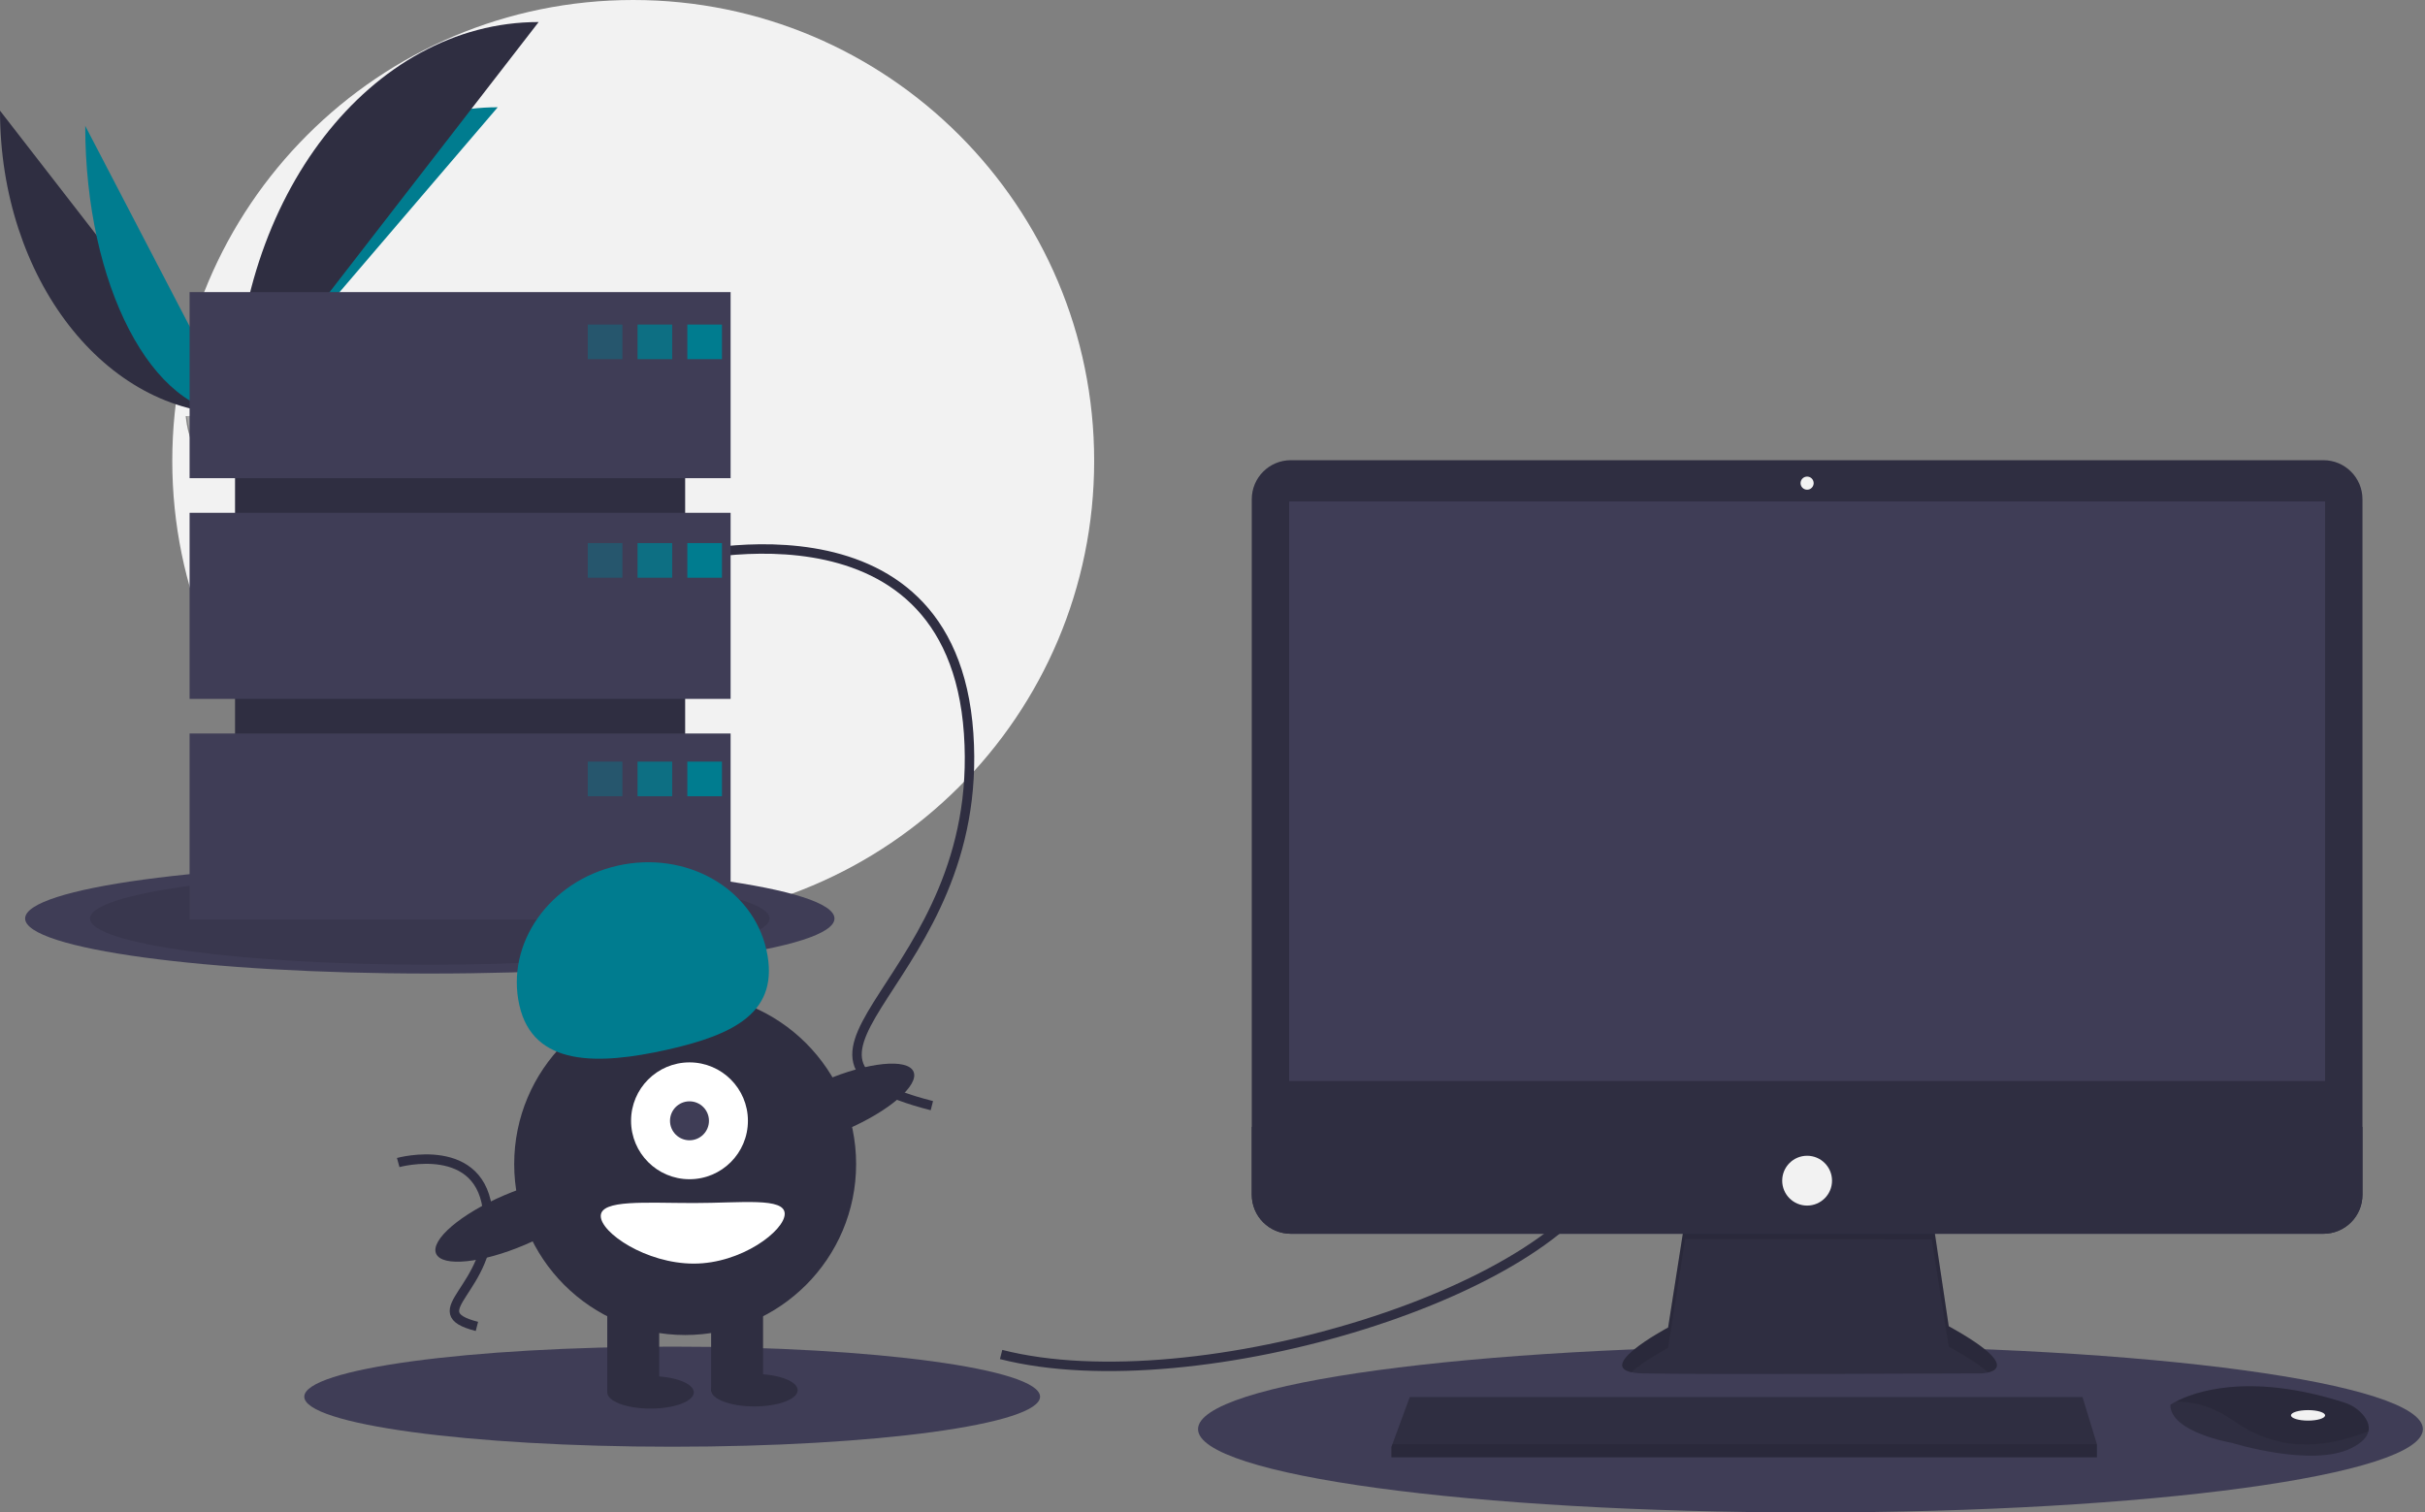 <svg width="513" height="320" viewBox="0 0 513 320" fill="none" xmlns="http://www.w3.org/2000/svg">
<rect x="0" y="0" width="513" height="320" fill="#808080" stroke="none"/>
<g clip-path="url(#clip0_8473_74242)">
<path d="M133.956 195.021C187.81 195.021 231.467 151.364 231.467 97.511C231.467 43.657 187.81 0 133.956 0C80.102 0 36.445 43.657 36.445 97.511C36.445 151.364 80.102 195.021 133.956 195.021Z" fill="#F2F2F2"/>
<path d="M0.001 23.413C0.001 58.891 22.258 87.6 49.764 87.6L0.001 23.413Z" fill="#2F2E41"/>
<path d="M49.764 87.6C49.764 51.723 74.601 22.692 105.296 22.692L49.764 87.6Z" fill="#007C8F"/>
<path d="M18.031 26.629C18.031 60.33 32.224 87.6 49.764 87.6L18.031 26.629Z" fill="#007C8F"/>
<path d="M49.764 87.6C49.764 41.757 78.472 4.662 113.951 4.662L49.764 87.6Z" fill="#2F2E41"/>
<path d="M39.295 88.052C39.295 88.052 46.352 87.835 48.479 86.32C50.606 84.806 59.335 82.998 59.862 85.426C60.39 87.855 70.468 97.507 62.5 97.571C54.533 97.635 43.987 96.33 41.865 95.037C39.742 93.744 39.295 88.052 39.295 88.052Z" fill="#A8A8A8"/>
<path opacity="0.2" d="M62.643 96.725C54.675 96.79 44.13 95.484 42.007 94.191C40.39 93.207 39.746 89.673 39.531 88.043C39.381 88.049 39.295 88.052 39.295 88.052C39.295 88.052 39.742 93.744 41.865 95.037C43.987 96.33 54.533 97.635 62.501 97.571C64.8 97.552 65.595 96.734 65.551 95.522C65.232 96.254 64.355 96.712 62.643 96.725Z" fill="black"/>
<path d="M90.923 205.981C138.203 205.981 176.531 200.767 176.531 194.335C176.531 187.903 138.203 182.688 90.923 182.688C43.643 182.688 5.315 187.903 5.315 194.335C5.315 200.767 43.643 205.981 90.923 205.981Z" fill="#3F3D56"/>
<path opacity="0.1" d="M90.924 204.113C130.619 204.113 162.798 199.735 162.798 194.335C162.798 188.935 130.619 184.557 90.924 184.557C51.229 184.557 19.05 188.935 19.05 194.335C19.05 199.735 51.229 204.113 90.924 204.113Z" fill="black"/>
<path d="M382.998 320C454.55 320 512.554 312.109 512.554 302.375C512.554 292.641 454.55 284.75 382.998 284.75C311.446 284.75 253.441 292.641 253.441 302.375C253.441 312.109 311.446 320 382.998 320Z" fill="#3F3D56"/>
<path d="M142.197 306.095C185.178 306.095 220.022 301.355 220.022 295.508C220.022 289.66 185.178 284.92 142.197 284.92C99.215 284.92 64.371 289.66 64.371 295.508C64.371 301.355 99.215 306.095 142.197 306.095Z" fill="#3F3D56"/>
<path d="M211.782 286.581C252.984 297.11 332.183 272.847 340.881 245.379" stroke="#2F2E41" stroke-width="2" stroke-miterlimit="10"/>
<path d="M141.739 118.569C141.739 118.569 201.253 102.089 204.915 155.193C208.578 208.298 155.931 223.405 197.133 233.934" stroke="#2F2E41" stroke-width="2" stroke-miterlimit="10"/>
<path d="M84.241 245.967C84.241 245.967 102.128 241.013 103.229 256.974C104.33 272.935 88.507 277.476 100.89 280.64" stroke="#2F2E41" stroke-width="2" stroke-miterlimit="10"/>
<path d="M356.49 257.849L352.883 280.874C352.883 280.874 335.129 290.306 347.612 290.584C360.096 290.861 418.907 290.584 418.907 290.584C418.907 290.584 430.28 290.584 412.249 280.597L408.642 256.462L356.49 257.849Z" fill="#2F2E41"/>
<path opacity="0.1" d="M345.101 290.334C347.936 287.811 352.883 285.183 352.883 285.183L356.49 262.158L408.643 262.207L412.249 284.905C416.454 287.234 419.059 289.02 420.583 290.389C422.898 289.861 425.429 287.897 412.249 280.597L408.643 256.462L356.49 257.849L352.883 280.874C352.883 280.874 337.965 288.801 345.101 290.334Z" fill="black"/>
<path d="M491.51 97.368H273.067C268.504 97.368 264.806 101.067 264.806 105.629V252.778C264.806 257.341 268.504 261.04 273.067 261.04H491.51C496.073 261.04 499.771 257.341 499.771 252.778V105.629C499.771 101.067 496.073 97.368 491.51 97.368Z" fill="#2F2E41"/>
<path d="M491.865 106.107H272.712V228.721H491.865V106.107Z" fill="#3F3D56"/>
<path d="M382.288 103.61C383.054 103.61 383.675 102.989 383.675 102.223C383.675 101.457 383.054 100.836 382.288 100.836C381.522 100.836 380.901 101.457 380.901 102.223C380.901 102.989 381.522 103.61 382.288 103.61Z" fill="#F2F2F2"/>
<path d="M499.771 238.431V252.778C499.771 253.863 499.558 254.938 499.143 255.94C498.728 256.942 498.119 257.853 497.352 258.62C496.585 259.387 495.674 259.996 494.672 260.411C493.669 260.826 492.595 261.04 491.51 261.04H273.067C271.982 261.04 270.908 260.826 269.905 260.411C268.903 259.996 267.992 259.387 267.225 258.62C266.458 257.853 265.849 256.942 265.434 255.94C265.019 254.938 264.806 253.863 264.806 252.778V238.431H499.771Z" fill="#2F2E41"/>
<path d="M443.596 305.564V308.338H294.35V306.119L294.555 305.564L298.234 295.577H440.544L443.596 305.564Z" fill="#2F2E41"/>
<path d="M501.031 302.848C500.759 304.01 499.732 305.237 497.413 306.396C489.091 310.557 472.169 305.286 472.169 305.286C472.169 305.286 459.131 303.067 459.131 297.242C459.497 296.991 459.879 296.764 460.274 296.562C463.773 294.711 475.374 290.143 495.944 296.755C497.46 297.231 498.813 298.118 499.854 299.318C500.688 300.294 501.341 301.531 501.031 302.848Z" fill="#2F2E41"/>
<path opacity="0.1" d="M501.03 302.848C490.844 306.751 481.764 307.042 472.446 300.57C467.747 297.308 463.478 296.501 460.273 296.562C463.772 294.711 475.374 290.143 495.944 296.755C497.459 297.231 498.813 298.118 499.854 299.318C500.688 300.293 501.341 301.531 501.03 302.848Z" fill="black"/>
<path d="M488.259 300.57C490.25 300.57 491.865 300.074 491.865 299.461C491.865 298.848 490.25 298.351 488.259 298.351C486.267 298.351 484.652 298.848 484.652 299.461C484.652 300.074 486.267 300.57 488.259 300.57Z" fill="#F2F2F2"/>
<path d="M382.288 255.075C385.199 255.075 387.559 252.716 387.559 249.805C387.559 246.894 385.199 244.534 382.288 244.534C379.377 244.534 377.018 246.894 377.018 249.805C377.018 252.716 379.377 255.075 382.288 255.075Z" fill="#F2F2F2"/>
<path opacity="0.1" d="M443.596 305.564V308.338H294.35V306.119L294.555 305.564H443.596Z" fill="black"/>
<path d="M144.943 72.79H49.722V183.577H144.943V72.79Z" fill="#2F2E41"/>
<path d="M154.558 61.803H40.108V101.173H154.558V61.803Z" fill="#3F3D56"/>
<path d="M154.558 108.498H40.108V147.868H154.558V108.498Z" fill="#3F3D56"/>
<path d="M154.558 155.193H40.108V194.564H154.558V155.193Z" fill="#3F3D56"/>
<path opacity="0.4" d="M131.668 68.67H124.343V75.994H131.668V68.67Z" fill="#007C8F"/>
<path opacity="0.8" d="M142.197 68.67H134.872V75.994H142.197V68.67Z" fill="#007C8F"/>
<path d="M152.726 68.67H145.401V75.994H152.726V68.67Z" fill="#007C8F"/>
<path opacity="0.4" d="M131.668 114.907H124.343V122.232H131.668V114.907Z" fill="#007C8F"/>
<path opacity="0.8" d="M142.197 114.907H134.872V122.232H142.197V114.907Z" fill="#007C8F"/>
<path d="M152.726 114.907H145.401V122.232H152.726V114.907Z" fill="#007C8F"/>
<path opacity="0.4" d="M131.668 161.145H124.343V168.469H131.668V161.145Z" fill="#007C8F"/>
<path opacity="0.8" d="M142.197 161.145H134.872V168.469H142.197V161.145Z" fill="#007C8F"/>
<path d="M152.726 161.145H145.401V168.469H152.726V161.145Z" fill="#007C8F"/>
<path d="M144.943 282.461C164.917 282.461 181.109 266.269 181.109 246.295C181.109 226.321 164.917 210.129 144.943 210.129C124.969 210.129 108.777 226.321 108.777 246.295C108.777 266.269 124.969 282.461 144.943 282.461Z" fill="#2F2E41"/>
<path d="M139.45 274.678H128.463V294.363H139.45V274.678Z" fill="#2F2E41"/>
<path d="M161.425 274.678H150.438V294.363H161.425V274.678Z" fill="#2F2E41"/>
<path d="M137.619 298.026C142.676 298.026 146.775 296.489 146.775 294.592C146.775 292.696 142.676 291.159 137.619 291.159C132.562 291.159 128.463 292.696 128.463 294.592C128.463 296.489 132.562 298.026 137.619 298.026Z" fill="#2F2E41"/>
<path d="M159.593 297.568C164.65 297.568 168.749 296.031 168.749 294.134C168.749 292.238 164.65 290.701 159.593 290.701C154.537 290.701 150.438 292.238 150.438 294.134C150.438 296.031 154.537 297.568 159.593 297.568Z" fill="#2F2E41"/>
<path d="M145.86 249.499C152.686 249.499 158.22 243.965 158.22 237.139C158.22 230.312 152.686 224.778 145.86 224.778C139.033 224.778 133.499 230.312 133.499 237.139C133.499 243.965 139.033 249.499 145.86 249.499Z" fill="white"/>
<path d="M145.859 241.259C148.135 241.259 149.98 239.414 149.98 237.139C149.98 234.863 148.135 233.019 145.859 233.019C143.584 233.019 141.739 234.863 141.739 237.139C141.739 239.414 143.584 241.259 145.859 241.259Z" fill="#3F3D56"/>
<path d="M109.862 212.661C106.942 199.583 116.276 186.368 130.712 183.145C145.147 179.922 159.216 187.911 162.137 200.989C165.057 214.067 155.49 218.891 141.055 222.114C126.62 225.337 112.782 225.74 109.862 212.661Z" fill="#007C8F"/>
<path d="M178.864 239.082C188.045 235.152 194.488 229.63 193.255 226.747C192.021 223.865 183.578 224.714 174.397 228.644C165.215 232.573 158.773 238.096 160.006 240.978C161.24 243.86 169.683 243.011 178.864 239.082Z" fill="#2F2E41"/>
<path d="M111.11 263.345C120.292 259.415 126.734 253.893 125.501 251.011C124.267 248.128 115.824 248.977 106.643 252.907C97.462 256.837 91.019 262.359 92.252 265.241C93.486 268.123 101.929 267.274 111.11 263.345Z" fill="#2F2E41"/>
<path d="M166.003 256.824C166.003 260.364 156.888 267.353 146.775 267.353C136.662 267.353 127.09 260.821 127.09 257.282C127.09 253.742 136.662 254.535 146.775 254.535C156.888 254.535 166.003 253.284 166.003 256.824Z" fill="white"/>
</g>
<defs>
<clipPath id="clip0_8473_74242">
<rect width="512.554" height="320" fill="white" transform="translate(0.001)"/>
</clipPath>
</defs>
</svg>

